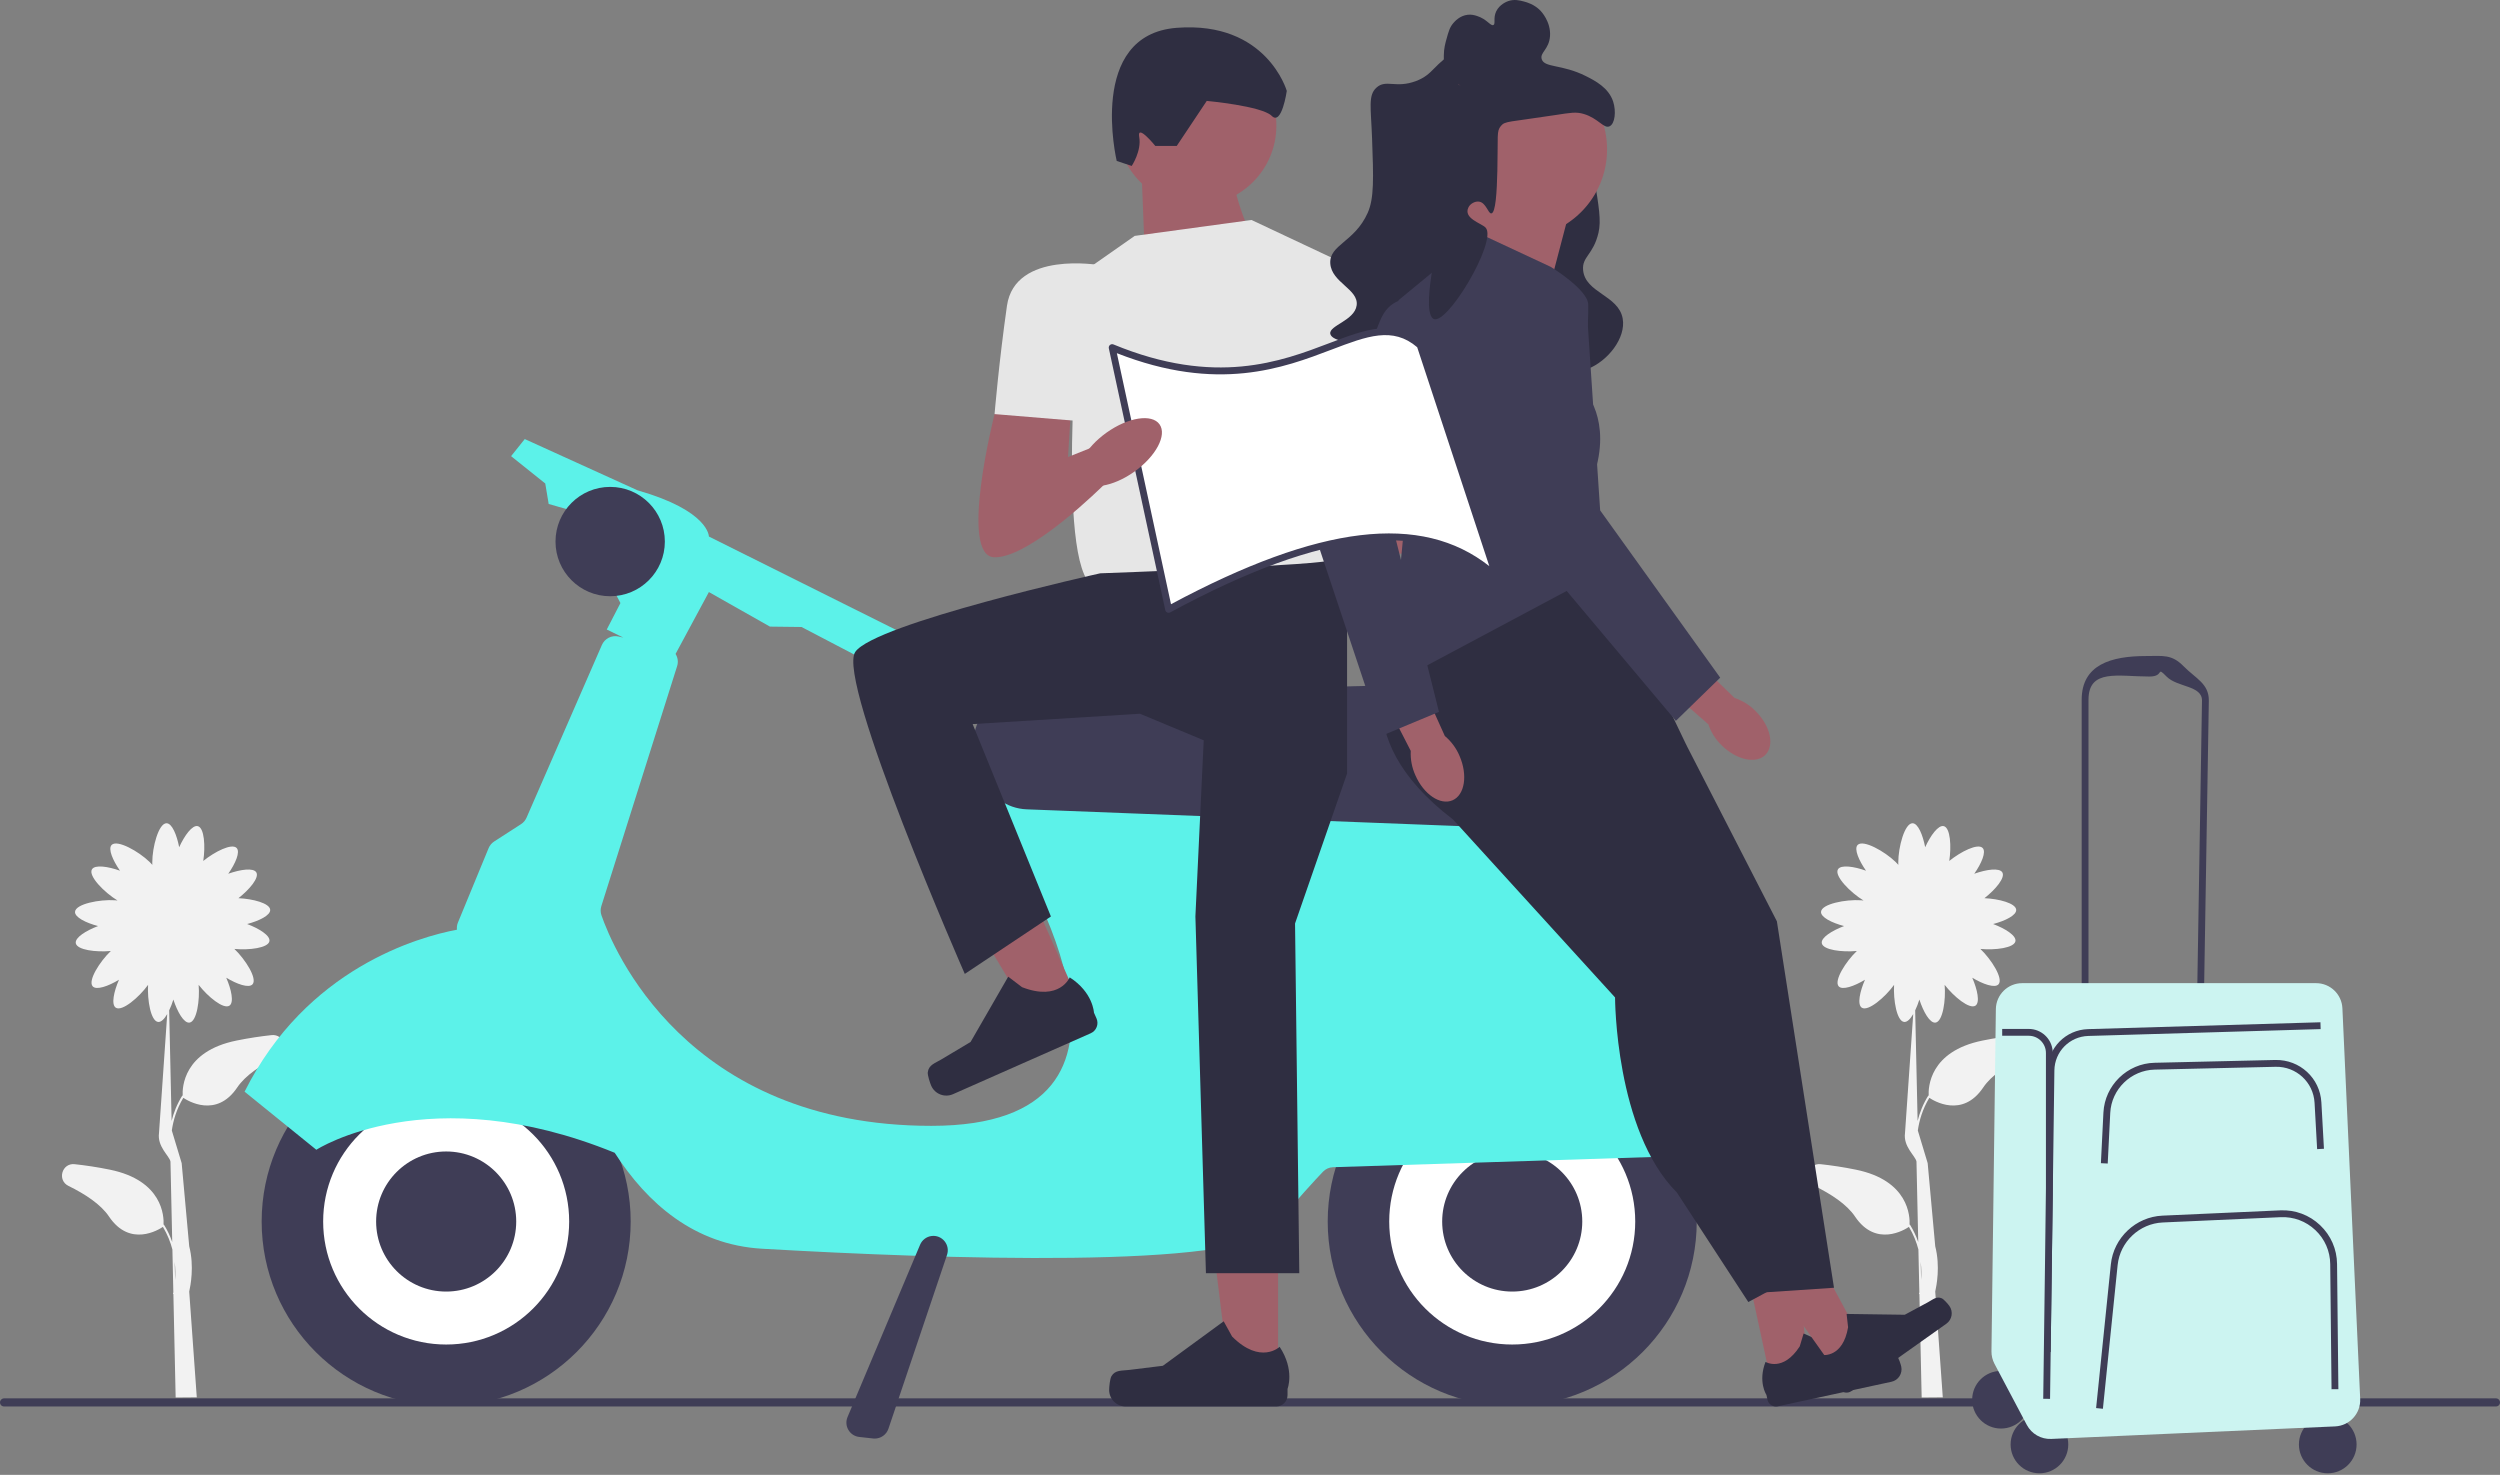 <svg width="378" height="223" viewBox="0 0 378 223" fill="none" xmlns="http://www.w3.org/2000/svg">
<rect x="0" y="0" width="378" height="223" fill="#808080" stroke="none"/>
<g clip-path="url(#clip0_260_5)">
<path d="M41.062 156.51C39.429 156.686 37.647 156.949 35.752 157.335C27.718 158.971 27.551 164.427 27.621 165.678L27.567 165.644C26.759 166.94 26.253 168.251 25.947 169.489L25.579 152.768C25.817 152.272 26.033 151.709 26.214 151.133C26.815 152.985 27.801 154.735 28.651 154.619C29.756 154.468 30.238 151.216 30.032 148.905C31.437 150.715 33.802 152.651 34.694 152.054C35.407 151.577 34.985 149.614 34.206 147.829C35.828 148.806 37.624 149.448 38.182 148.828C38.942 147.981 37.12 145.092 35.439 143.479C37.689 143.689 40.55 143.331 40.738 142.307C40.892 141.463 39.189 140.398 37.367 139.713C39.197 139.23 40.91 138.389 40.853 137.557C40.785 136.569 38.243 135.906 36.051 135.805C37.705 134.511 39.224 132.723 38.76 131.914C38.332 131.17 36.345 131.458 34.511 132.113C35.596 130.562 36.359 128.813 35.778 128.215C35.054 127.47 32.485 128.756 30.732 130.178C31.073 127.963 30.901 125.166 29.907 124.913C29.076 124.702 27.898 126.328 27.09 128.1C26.733 126.241 26.011 124.475 25.177 124.475C23.988 124.475 23.025 128.058 23.025 130.392C23.025 130.523 23.029 130.648 23.035 130.766C22.915 130.628 22.779 130.484 22.623 130.332C20.949 128.706 17.708 126.902 16.88 127.754C16.299 128.352 17.062 130.101 18.147 131.652C16.313 130.997 14.326 130.709 13.898 131.453C13.324 132.452 15.778 134.947 17.773 136.157C17.653 136.142 17.527 136.13 17.393 136.121C15.065 135.962 11.425 136.679 11.344 137.864C11.287 138.697 12.999 139.538 14.83 140.02C13.008 140.706 11.305 141.77 11.459 142.614C11.647 143.638 14.508 143.996 16.758 143.787C15.077 145.399 13.255 148.288 14.015 149.135C14.573 149.755 16.369 149.113 17.991 148.136C17.212 149.921 16.79 151.884 17.503 152.361C18.445 152.992 21.029 150.798 22.391 148.911C22.252 151.22 22.805 154.392 23.901 154.517C24.36 154.57 24.845 154.081 25.284 153.328L24.042 171.301C23.752 173.394 25.608 174.76 25.774 175.622L26.042 187.794C25.74 186.927 25.333 186.04 24.784 185.159L24.73 185.193C24.8 183.942 24.633 178.487 16.598 176.851C14.703 176.465 12.922 176.201 11.289 176.025C9.361 175.818 8.609 178.457 10.351 179.309C12.873 180.543 15.245 182.099 16.481 183.94C19.643 188.648 24.011 185.927 24.631 185.504C25.325 186.659 25.78 187.822 26.067 188.929L26.209 195.393C26.175 195.546 26.151 195.631 26.149 195.638L26.215 195.657L26.559 211.3L29.753 211.275L28.61 195.285C28.802 194.423 29.393 191.484 28.61 188.433L27.468 175.87C27.465 175.86 27.533 176.199 27.468 175.87L25.979 170.933C26.195 169.406 26.698 167.688 27.719 165.989C28.34 166.411 32.708 169.133 35.869 164.425C37.106 162.583 39.478 161.028 42 159.793C43.741 158.941 42.989 156.303 41.062 156.51L41.062 156.51ZM26.476 193.52L26.415 190.785C26.537 191.819 26.531 192.753 26.476 193.52Z" fill="#F2F2F2"/>
<path d="M0 212.047C0 212.387 0.274 212.661 0.615 212.661H377.385C377.726 212.661 378 212.387 378 212.047C378 211.706 377.726 211.432 377.385 211.432H0.615C0.274 211.432 0 211.706 0 212.047Z" fill="#3F3D56"/>
<path d="M228.648 212.592C244.056 212.592 256.546 200.101 256.546 184.694C256.546 169.286 244.056 156.796 228.648 156.796C213.241 156.796 200.75 169.286 200.75 184.694C200.75 200.101 213.241 212.592 228.648 212.592Z" fill="#3F3D56"/>
<path d="M228.648 203.292C238.92 203.292 247.247 194.966 247.247 184.694C247.247 174.422 238.92 166.095 228.648 166.095C218.376 166.095 210.05 174.422 210.05 184.694C210.05 194.966 218.376 203.292 228.648 203.292Z" fill="white"/>
<path d="M228.648 195.285C234.497 195.285 239.239 190.543 239.239 184.694C239.239 178.845 234.497 174.103 228.648 174.103C222.799 174.103 218.057 178.845 218.057 184.694C218.057 190.543 222.799 195.285 228.648 195.285Z" fill="#3F3D56"/>
<path d="M67.461 212.592C82.868 212.592 95.359 200.101 95.359 184.694C95.359 169.286 82.868 156.796 67.461 156.796C52.053 156.796 39.563 169.286 39.563 184.694C39.563 200.101 52.053 212.592 67.461 212.592Z" fill="#3F3D56"/>
<path d="M67.461 203.292C77.732 203.292 86.059 194.966 86.059 184.694C86.059 174.422 77.732 166.095 67.461 166.095C57.189 166.095 48.862 174.422 48.862 184.694C48.862 194.966 57.189 203.292 67.461 203.292Z" fill="white"/>
<path d="M266.812 171.426C263.178 162.268 250.479 134.282 227.866 125.02C227.692 124.948 227.509 124.9 227.323 124.873L154.786 114.483C153.59 114.312 152.478 115.129 152.285 116.321L151.013 124.173C150.926 124.712 151.039 125.264 151.335 125.723C155.019 131.439 178.628 170.228 140.822 170.228C103.609 170.228 92.595 143.17 90.941 138.396C90.785 137.945 90.779 137.46 90.922 137.005L102.384 100.711C102.587 100.066 102.475 99.404 102.145 98.876L107.184 89.519L116.412 94.743L121.19 94.801L137.5 103.325L140.822 97.901L107.184 81.123C107.184 81.123 107.241 77.236 96.392 74.136L79.343 66.386L77.277 68.97L82.443 73.103L82.96 76.202L86.576 77.236L93.809 91.185L91.742 95.181L94.251 96.404L93.53 96.24C92.493 96.005 91.434 96.54 91.009 97.515L79.611 123.636C79.436 124.035 79.148 124.375 78.781 124.611L74.721 127.231C74.341 127.476 74.046 127.83 73.874 128.248L69.237 139.496C69.092 139.847 69.051 140.214 69.088 140.57C63.307 141.665 46.313 146.396 36.98 165.062L47.829 173.845C47.829 173.845 64.835 162.841 92.942 174.3C97.826 181.904 104.954 188.214 115.243 188.809C142.371 190.377 187.318 191.927 192.484 185.727C196.266 181.189 198.897 178.355 200.036 177.162C200.437 176.742 200.984 176.499 201.565 176.481L264.825 174.46C266.361 174.411 267.379 172.854 266.812 171.426Z" fill="#5CF2E9"/>
<path d="M92.259 90.151C96.824 90.151 100.525 86.451 100.525 81.885C100.525 77.32 96.824 73.619 92.259 73.619C87.694 73.619 83.993 77.32 83.993 81.885C83.993 86.451 87.694 90.151 92.259 90.151Z" fill="#3F3D56"/>
<path d="M224.636 125.051C224.538 125.051 224.44 125.049 224.341 125.046L155.228 122.37C152.169 122.252 149.55 120.305 148.554 117.41L147.608 114.657C146.837 112.413 147.172 110.008 148.529 108.061C149.885 106.113 152.024 104.965 154.397 104.91L225.803 103.269C228.014 103.218 230.143 104.165 231.586 105.869C233.029 107.572 233.618 109.808 233.2 112.001L231.853 119.07C231.185 122.577 228.175 125.051 224.636 125.051H224.636Z" fill="#3F3D56"/>
<path d="M67.461 195.285C73.31 195.285 78.052 190.543 78.052 184.694C78.052 178.845 73.31 174.103 67.461 174.103C61.612 174.103 56.87 178.845 56.87 184.694C56.87 190.543 61.612 195.285 67.461 195.285Z" fill="#3F3D56"/>
<path d="M252.402 154.542C250.748 154.542 249.172 153.656 248.333 152.137L243.097 142.662C242.268 141.161 242.315 139.397 243.224 137.943C244.132 136.489 245.702 135.668 247.41 135.762L256.908 136.249C258.677 136.339 260.266 137.452 260.957 139.084L263.733 145.644C264.24 146.845 264.228 148.162 263.698 149.353C263.167 150.544 262.196 151.434 260.963 151.859L253.925 154.286C253.422 154.459 252.908 154.542 252.402 154.542Z" fill="#3F3D56"/>
<path d="M132.261 217.513C132.182 217.513 132.103 217.509 132.023 217.5L129.914 217.266C129.225 217.189 128.629 216.802 128.277 216.204C127.926 215.606 127.879 214.896 128.148 214.257L139.12 188.199L139.358 188.299L139.12 188.199C139.421 187.483 140.087 186.979 140.857 186.883C141.606 186.788 142.336 187.082 142.813 187.667C143.29 188.25 143.431 189.025 143.19 189.74L134.328 216.032C134.029 216.919 133.183 217.513 132.261 217.513Z" fill="#3F3D56"/>
<path d="M189.227 35.668C189.227 35.668 185.213 27.64 186.016 20.415L172.657 27.339L173.172 40.485L189.227 35.668Z" fill="#A0616A"/>
<path d="M180.937 31.047C187.593 31.047 192.988 25.652 192.988 18.996C192.988 12.34 187.593 6.945 180.937 6.945C174.281 6.945 168.886 12.34 168.886 18.996C168.886 25.652 174.281 31.047 180.937 31.047Z" fill="#A0616A"/>
<path d="M193.247 208.245L185.893 208.244L182.395 179.879L193.249 179.88L193.247 208.245Z" fill="#A0616A"/>
<path d="M168.052 208.078C167.823 208.463 167.702 209.708 167.702 210.157C167.702 211.535 168.82 212.652 170.198 212.652H192.972C193.912 212.652 194.675 211.89 194.675 210.95V210.002C194.675 210.002 195.801 207.152 193.482 203.64C193.482 203.64 190.599 206.39 186.292 202.082L185.021 199.781L175.826 206.506L170.73 207.133C169.614 207.27 168.626 207.112 168.052 208.078H168.052Z" fill="#2F2E41"/>
<path d="M171.566 35.668L189.228 33.26L202.875 39.682L203.678 89.455C203.678 89.455 170.106 93.469 164.815 88.251C159.524 83.033 163.538 41.288 163.538 41.288L171.566 35.668Z" fill="#E6E6E6"/>
<path d="M177.923 22.066H174.683C174.683 22.066 171.872 18.606 172.25 20.714C172.628 22.822 171.116 25.091 171.116 25.091L168.847 24.335C168.847 24.335 164.309 5.254 177.923 4.206C191.537 3.158 194.562 13.746 194.562 13.746C194.562 13.746 193.806 19.041 192.293 17.528C190.78 16.015 182.461 15.259 182.461 15.259L177.923 22.066V22.066Z" fill="#2F2E41"/>
<path d="M163.39 152.085L156.664 155.059L141.991 130.534L151.917 126.144L163.39 152.085Z" fill="#A0616A"/>
<path d="M140.28 162.124C140.227 162.57 140.62 163.757 140.801 164.167C141.359 165.428 142.833 165.997 144.094 165.44L164.921 156.228C165.781 155.847 166.17 154.842 165.79 153.982L165.406 153.115C165.406 153.115 165.284 150.053 161.742 147.779C161.742 147.779 160.218 151.46 154.536 149.263L152.443 147.672L146.754 157.542L142.347 160.177C141.383 160.754 140.414 161.009 140.281 162.124L140.28 162.124H140.28Z" fill="#2F2E41"/>
<path d="M201.269 84.638L203.678 91.92V116.952L195.811 139.63L196.453 192.504H182.337L180.744 138.571L182.002 111.933L172.369 107.919L147.065 109.481L158.898 138.571L145.877 147.256C145.877 147.256 126.401 102.872 129.315 98.572C132.229 94.272 166.348 86.686 166.348 86.686C166.348 86.686 201.269 85.441 201.269 84.638V84.638Z" fill="#2F2E41"/>
<path d="M208.495 55.738L212.376 62.094C212.376 62.094 217.863 83.66 212.376 83.748C206.889 83.836 195.811 72.758 195.811 72.758L197.255 66.977L201.269 68.582L200.467 55.738H208.495V55.738Z" fill="#A0616A"/>
<path d="M196.453 39.581C196.453 39.581 209.297 37.318 210.502 45.725C211.706 54.132 212.376 62.094 212.376 62.094L198.46 63.247L196.453 39.581V39.581Z" fill="#E6E6E6"/>
<path d="M199.241 72.051C200.402 70.42 198.7 67.216 195.439 64.894C192.178 62.571 188.594 62.01 187.432 63.641C186.271 65.271 187.973 68.475 191.234 70.798C194.495 73.12 198.079 73.681 199.241 72.051Z" fill="#A0616A"/>
<path d="M305.058 156.51C303.425 156.686 301.643 156.949 299.748 157.335C291.714 158.971 291.547 164.427 291.617 165.678L291.563 165.644C290.755 166.94 290.249 168.251 289.943 169.489L289.575 152.768C289.813 152.272 290.029 151.709 290.21 151.133C290.811 152.985 291.797 154.735 292.647 154.619C293.752 154.468 294.234 151.216 294.028 148.905C295.433 150.715 297.798 152.651 298.69 152.054C299.403 151.577 298.981 149.614 298.202 147.829C299.824 148.806 301.62 149.448 302.178 148.828C302.938 147.981 301.116 145.092 299.435 143.479C301.685 143.689 304.546 143.331 304.734 142.307C304.888 141.463 303.185 140.398 301.363 139.713C303.194 139.23 304.906 138.389 304.849 137.557C304.781 136.569 302.24 135.906 300.047 135.805C301.701 134.511 303.22 132.723 302.756 131.914C302.328 131.17 300.341 131.458 298.507 132.113C299.592 130.562 300.355 128.813 299.774 128.215C299.05 127.47 296.481 128.756 294.728 130.178C295.069 127.963 294.897 125.166 293.903 124.913C293.072 124.702 291.894 126.328 291.086 128.1C290.729 126.241 290.007 124.475 289.173 124.475C287.984 124.475 287.021 128.058 287.021 130.392C287.021 130.523 287.025 130.648 287.031 130.766C286.912 130.628 286.775 130.484 286.619 130.332C284.945 128.706 281.704 126.902 280.876 127.754C280.295 128.352 281.058 130.101 282.143 131.652C280.309 130.997 278.322 130.709 277.894 131.453C277.32 132.452 279.774 134.947 281.769 136.157C281.649 136.142 281.523 136.13 281.389 136.121C279.061 135.962 275.421 136.679 275.34 137.864C275.284 138.697 276.996 139.538 278.826 140.02C277.004 140.706 275.301 141.77 275.455 142.614C275.643 143.638 278.504 143.996 280.754 143.787C279.073 145.399 277.251 148.288 278.011 149.135C278.569 149.755 280.365 149.113 281.987 148.136C281.208 149.921 280.786 151.884 281.499 152.361C282.441 152.992 285.025 150.798 286.387 148.911C286.248 151.22 286.801 154.392 287.897 154.517C288.356 154.57 288.842 154.081 289.28 153.328L288.038 171.301C287.748 173.394 289.605 174.76 289.771 175.622L290.038 187.794C289.736 186.927 289.329 186.04 288.78 185.159L288.726 185.193C288.796 183.942 288.629 178.487 280.594 176.851C278.699 176.465 276.918 176.201 275.285 176.025C273.357 175.818 272.605 178.457 274.347 179.309C276.869 180.543 279.241 182.099 280.477 183.94C283.639 188.648 288.007 185.927 288.628 185.504C289.321 186.659 289.776 187.822 290.063 188.929L290.206 195.393C290.171 195.546 290.147 195.631 290.145 195.638L290.211 195.657L290.556 211.3L293.749 211.275L292.607 195.285C292.799 194.423 293.389 191.484 292.607 188.433L291.464 175.87C291.529 176.199 291.462 175.86 291.464 175.87L289.975 170.933C290.191 169.406 290.694 167.688 291.715 165.989C292.336 166.411 296.704 169.133 299.865 164.425C301.102 162.583 303.474 161.028 305.996 159.793C307.737 158.941 306.985 156.302 305.058 156.51ZM290.472 193.52L290.412 190.785C290.533 191.819 290.527 192.753 290.472 193.52Z" fill="#F2F2F2"/>
<path d="M214.103 12.252C216.861 11.209 216.696 9.629 220.419 7.599C222.015 6.728 223.289 6.033 225.072 5.937C228.218 5.767 230.616 7.586 232.385 8.928C234.961 10.883 236.325 13.076 237.039 14.247C238.235 16.211 238.788 17.85 239.366 19.565C240.216 22.089 240.541 23.978 241.028 26.878C241.753 31.206 242.116 33.37 241.692 35.188C240.907 38.559 239.178 38.792 239.366 40.839C239.682 44.296 244.706 44.617 245.349 48.152C245.882 51.084 243.108 54.613 240.03 55.797C238.162 56.516 236.443 56.27 231.72 54.8C219.194 50.899 217.184 48.23 213.106 49.481C210.787 50.193 209.518 51.645 206.126 51.808C203.956 51.913 201.338 51.469 201.14 50.479C200.887 49.218 204.831 48.479 205.128 46.157C205.441 43.721 201.329 42.735 201.14 39.842C200.954 37.008 204.812 36.615 206.79 32.197C207.785 29.974 207.675 26.948 207.455 20.895C207.285 16.224 206.833 14.417 208.12 13.25C209.568 11.936 211.036 13.413 214.103 12.252L214.103 12.252Z" fill="#2F2E41"/>
<path d="M267.877 209.353L273.428 208.153L271.442 186.174L263.25 187.944L267.877 209.353Z" fill="#A0616A"/>
<path d="M286.867 205.119C287.102 205.372 287.397 206.292 287.47 206.631C287.694 207.671 287.033 208.697 285.993 208.921L268.804 212.635C268.094 212.789 267.394 212.338 267.241 211.628L267.086 210.912C267.086 210.912 265.771 208.945 266.949 205.916C266.949 205.916 269.573 207.521 272.122 203.568L272.706 201.624L280.743 205.2L284.692 204.842C285.556 204.764 286.276 204.483 286.867 205.119L286.867 205.119Z" fill="#2F2E41"/>
<path d="M277.805 207.672L282.436 204.385L271.962 184.959L265.128 189.81L277.805 207.672Z" fill="#A0616A"/>
<path d="M293.597 196.307C293.913 196.447 294.546 197.177 294.746 197.459C295.362 198.327 295.158 199.531 294.29 200.147L279.948 210.325C279.356 210.745 278.535 210.605 278.115 210.013L277.691 209.416C277.691 209.416 275.708 208.125 275.599 204.877C275.599 204.877 278.644 205.32 279.431 200.682L279.203 198.666L287.999 198.791L291.489 196.908C292.252 196.496 292.804 195.955 293.597 196.307L293.597 196.307Z" fill="#2F2E41"/>
<path d="M211.096 99.002C211.096 99.002 202.461 110.742 219.731 123.941L254.991 112.674L242.398 86.409L231.245 80.293L211.096 99.002L211.096 99.002Z" fill="#2F2E41"/>
<path d="M254.991 112.674L268.664 139.299L277.299 194.708L266.505 195.427L255.711 142.897L236.642 114.473L249.954 108.357" fill="#2F2E41"/>
<path d="M219.731 115.578V123.941L244.197 150.813C244.197 150.813 244.197 170.961 253.552 180.316L264.346 196.867L273.701 191.829L260.028 143.617L235.562 111.955L219.731 115.578Z" fill="#2F2E41"/>
<path d="M237.117 32.666L232.508 50.237L214.937 46.781C214.937 46.781 221.85 34.106 220.122 28.345L237.117 32.666V32.666Z" fill="#A0616A"/>
<path d="M229.599 35.984C236.994 35.984 242.989 29.989 242.989 22.594C242.989 15.2 236.994 9.205 229.599 9.205C222.204 9.205 216.21 15.2 216.21 22.594C216.21 29.989 222.204 35.984 229.599 35.984Z" fill="#A0616A"/>
<path d="M223.689 35.318L234.483 40.355C234.483 40.355 240.036 43.749 240.138 46.01C240.24 48.271 239.52 59.065 239.52 59.065C239.52 59.065 243.838 63.382 240.959 72.017L242.398 86.409L210.017 103.679L212.895 73.456L211.456 45.392L223.689 35.318L223.689 35.318Z" fill="#3F3D56"/>
<path d="M214 117.209C215.264 120.108 217.784 121.807 219.63 121.002C221.475 120.198 221.946 117.195 220.681 114.295C220.192 113.129 219.431 112.098 218.461 111.287L212.951 99.068L207.272 101.776L213.307 113.534C213.241 114.797 213.479 116.057 214 117.209H214Z" fill="#A0616A"/>
<path d="M219.731 47.191C219.731 47.191 211.816 42.154 208.937 47.911C206.059 53.667 199.583 83.171 199.583 83.171L208.937 111.235L217.572 107.637L210.017 77.434L219.731 47.191V47.191Z" fill="#3F3D56"/>
<path d="M260.3 112.679C262.543 114.909 265.512 115.559 266.931 114.132C268.35 112.704 267.682 109.739 265.438 107.508C264.553 106.605 263.466 105.927 262.265 105.53L252.642 96.201L248.36 100.81L258.302 109.518C258.706 110.716 259.391 111.8 260.3 112.679V112.679Z" fill="#A0616A"/>
<path d="M239.833 45.475C239.833 45.475 226.033 44.91 225.478 51.322C224.923 57.735 234.357 86.347 234.357 86.347L253.393 108.99L260.095 102.464L241.944 77.169L239.833 45.475Z" fill="#3F3D56"/>
<path d="M224.615 34.407C223.968 33.739 221.195 33.02 222.037 31.339C222.313 30.787 223.027 30.41 223.609 30.483C224.712 30.621 225.005 32.333 225.494 32.268C226.139 32.182 226.323 29.106 226.401 25.801C226.528 20.429 226.251 19.867 226.939 19.042C227.572 18.284 228.031 18.491 235.113 17.404C237.503 17.037 238.282 16.886 239.443 17.225C241.649 17.871 242.477 19.484 243.348 19.105C244.186 18.741 244.387 16.824 243.908 15.357C243.222 13.262 241.188 12.207 239.768 11.496C236.142 9.681 233.514 10.271 233.105 8.939C232.798 7.941 234.23 7.469 234.364 5.442C234.507 3.269 233 1.696 232.904 1.599C231.957 0.64 230.87 0.344 230.398 0.222C229.736 0.051 228.96 -0.149 228.048 0.166C227.866 0.229 226.741 0.637 226.224 1.721C225.731 2.756 226.174 3.603 225.799 3.78C225.372 3.981 224.827 2.878 223.292 2.404C222.968 2.303 222.514 2.168 221.933 2.23C220.714 2.36 219.946 3.254 219.74 3.494C219.204 4.118 219.033 4.732 218.693 5.961C218.518 6.594 218.316 7.342 218.307 8.35C218.301 9.027 218.295 9.643 218.542 10.331C218.542 10.331 218.943 11.45 221.244 13.358C221.244 13.358 220.28 12.402 219.806 12.524C218.994 12.733 215.843 13.796 214.295 16.859C213.595 18.245 213.139 18.031 212.588 19.405C212.459 19.728 211.509 22.202 212.554 24.765C213.353 26.724 214.407 26.497 215.004 28.491C215.29 29.444 215.047 29.487 215.435 32.122C215.658 33.636 217.626 32.431 217.967 33.078C218.197 33.514 214.735 46.348 216.615 48.126C218.458 49.867 226.525 36.382 224.615 34.407V34.407Z" fill="#2F2E41"/>
<path d="M226.253 87.195L214.726 52.204C205.407 43.992 195.298 63.764 168.159 52.556L176.695 92.136C197.214 81.044 214.875 76.699 226.253 87.195Z" fill="white"/>
<path d="M176.695 92.652C176.621 92.652 176.547 92.637 176.479 92.605C176.331 92.537 176.224 92.404 176.19 92.245L167.654 52.665C167.613 52.478 167.68 52.283 167.828 52.16C167.975 52.037 168.178 52.006 168.356 52.079C183.773 58.446 193.724 54.655 200.989 51.887C206.512 49.782 210.874 48.122 215.067 51.816C215.137 51.877 215.188 51.955 215.217 52.042L226.744 87.033C226.818 87.256 226.731 87.502 226.533 87.629C226.335 87.756 226.075 87.734 225.903 87.574C215.899 78.347 200.341 79.94 176.94 92.59C176.864 92.632 176.78 92.652 176.695 92.652L176.695 92.652ZM168.869 53.4L177.055 91.355C199.508 79.331 214.886 77.478 225.185 85.603L214.28 52.501C210.585 49.337 206.707 50.815 201.357 52.853C194.072 55.628 184.15 59.409 168.869 53.4V53.4Z" fill="#3F3D56"/>
<path d="M154.259 56.254L150.378 62.611C150.378 62.611 144.891 84.177 150.378 84.264C155.864 84.352 166.942 73.274 166.942 73.274L165.498 67.493L161.484 69.099L162.287 56.254H154.259V56.254Z" fill="#A0616A"/>
<path d="M166.301 40.097C166.301 40.097 153.456 37.834 152.252 46.242C151.048 54.649 150.378 62.611 150.378 62.611L164.294 63.764L166.301 40.097V40.097Z" fill="#E6E6E6"/>
<path d="M171.519 71.314C174.78 68.992 176.482 65.788 175.321 64.157C174.16 62.527 170.575 63.088 167.314 65.41C164.054 67.733 162.352 70.937 163.513 72.567C164.674 74.198 168.259 73.637 171.519 71.314Z" fill="#A0616A"/>
<path d="M302.55 215.997C304.958 215.997 306.91 214.046 306.91 211.638C306.91 209.231 304.958 207.279 302.55 207.279C300.143 207.279 298.191 209.231 298.191 211.638C298.191 214.046 300.143 215.997 302.55 215.997Z" fill="#3F3D56"/>
<path d="M308.363 222.763C310.771 222.763 312.722 220.811 312.722 218.403C312.722 215.996 310.771 214.044 308.363 214.044C305.955 214.044 304.004 215.996 304.004 218.403C304.004 220.811 305.955 222.763 308.363 222.763Z" fill="#3F3D56"/>
<path d="M351.956 222.763C354.364 222.763 356.315 220.811 356.315 218.403C356.315 215.996 354.364 214.044 351.956 214.044C349.549 214.044 347.597 215.996 347.597 218.403C347.597 220.811 349.549 222.763 351.956 222.763Z" fill="#3F3D56"/>
<path d="M314.749 153.15V105.803C314.749 100.502 319.182 99.192 324.482 99.192C327.08 99.192 328.343 98.89 330.165 100.742C331.987 102.594 334.017 103.363 333.974 105.961L333.211 152.421L314.749 153.15ZM324.999 102.292C320.268 102.292 315.782 101.072 315.782 105.803V152.076L332.194 151.427L332.941 105.943C332.979 103.625 329.208 103.945 327.582 102.292C325.956 100.639 327.317 102.292 324.999 102.292Z" fill="#3F3D56"/>
<path d="M301.774 152.581L301.11 204.311C301.102 204.977 301.261 205.634 301.572 206.222L306.459 215.454C307.178 216.811 308.615 217.634 310.15 217.566L353.063 215.673C355.26 215.576 356.961 213.715 356.861 211.519L354.171 152.451C354.075 150.327 352.324 148.654 350.198 148.654H305.75C303.574 148.654 301.802 150.404 301.774 152.581Z" fill="#CCF4F1"/>
<path d="M318.687 175.926L317.656 175.874L318.038 168.218C318.245 164.094 321.639 160.789 325.767 160.692L344.043 160.268C347.734 160.203 350.788 163.003 350.993 166.691L351.382 173.692L350.35 173.749L349.962 166.749C349.788 163.621 347.179 161.225 344.067 161.301L325.792 161.726C322.202 161.809 319.25 164.684 319.07 168.269L318.687 175.926Z" fill="#3F3D56"/>
<path d="M317.959 213.007L316.931 212.902L319.16 191.171C319.572 187.152 322.925 183.986 326.96 183.805L344.784 183.006C347.03 182.905 349.164 183.7 350.796 185.244C352.428 186.789 353.34 188.876 353.363 191.122L353.563 210.042L352.529 210.053L352.33 191.133C352.309 189.169 351.512 187.345 350.085 185.995C348.659 184.645 346.786 183.949 344.831 184.038L327.007 184.838C323.479 184.996 320.548 187.763 320.187 191.276L317.959 213.007Z" fill="#3F3D56"/>
<path d="M309.969 211.508L308.936 211.495L309.59 161.837C309.634 158.441 312.328 155.703 315.722 155.603L350.851 154.568L350.881 155.601L315.753 156.636C312.914 156.719 310.66 159.01 310.623 161.85L309.969 211.508Z" fill="#3F3D56"/>
<path d="M310.062 204.431H309.344V159.206C309.344 157.775 308.181 156.607 306.745 156.607H302.731V155.574H306.745C308.641 155.574 310.201 157.036 310.362 158.886C310.372 158.989 310.377 159.098 310.377 159.206V180.62L310.062 204.431Z" fill="#3F3D56"/>
</g>
<defs>
<clipPath id="clip0_260_5">
<rect width="378" height="222.763" fill="white"/>
</clipPath>
</defs>
</svg>
